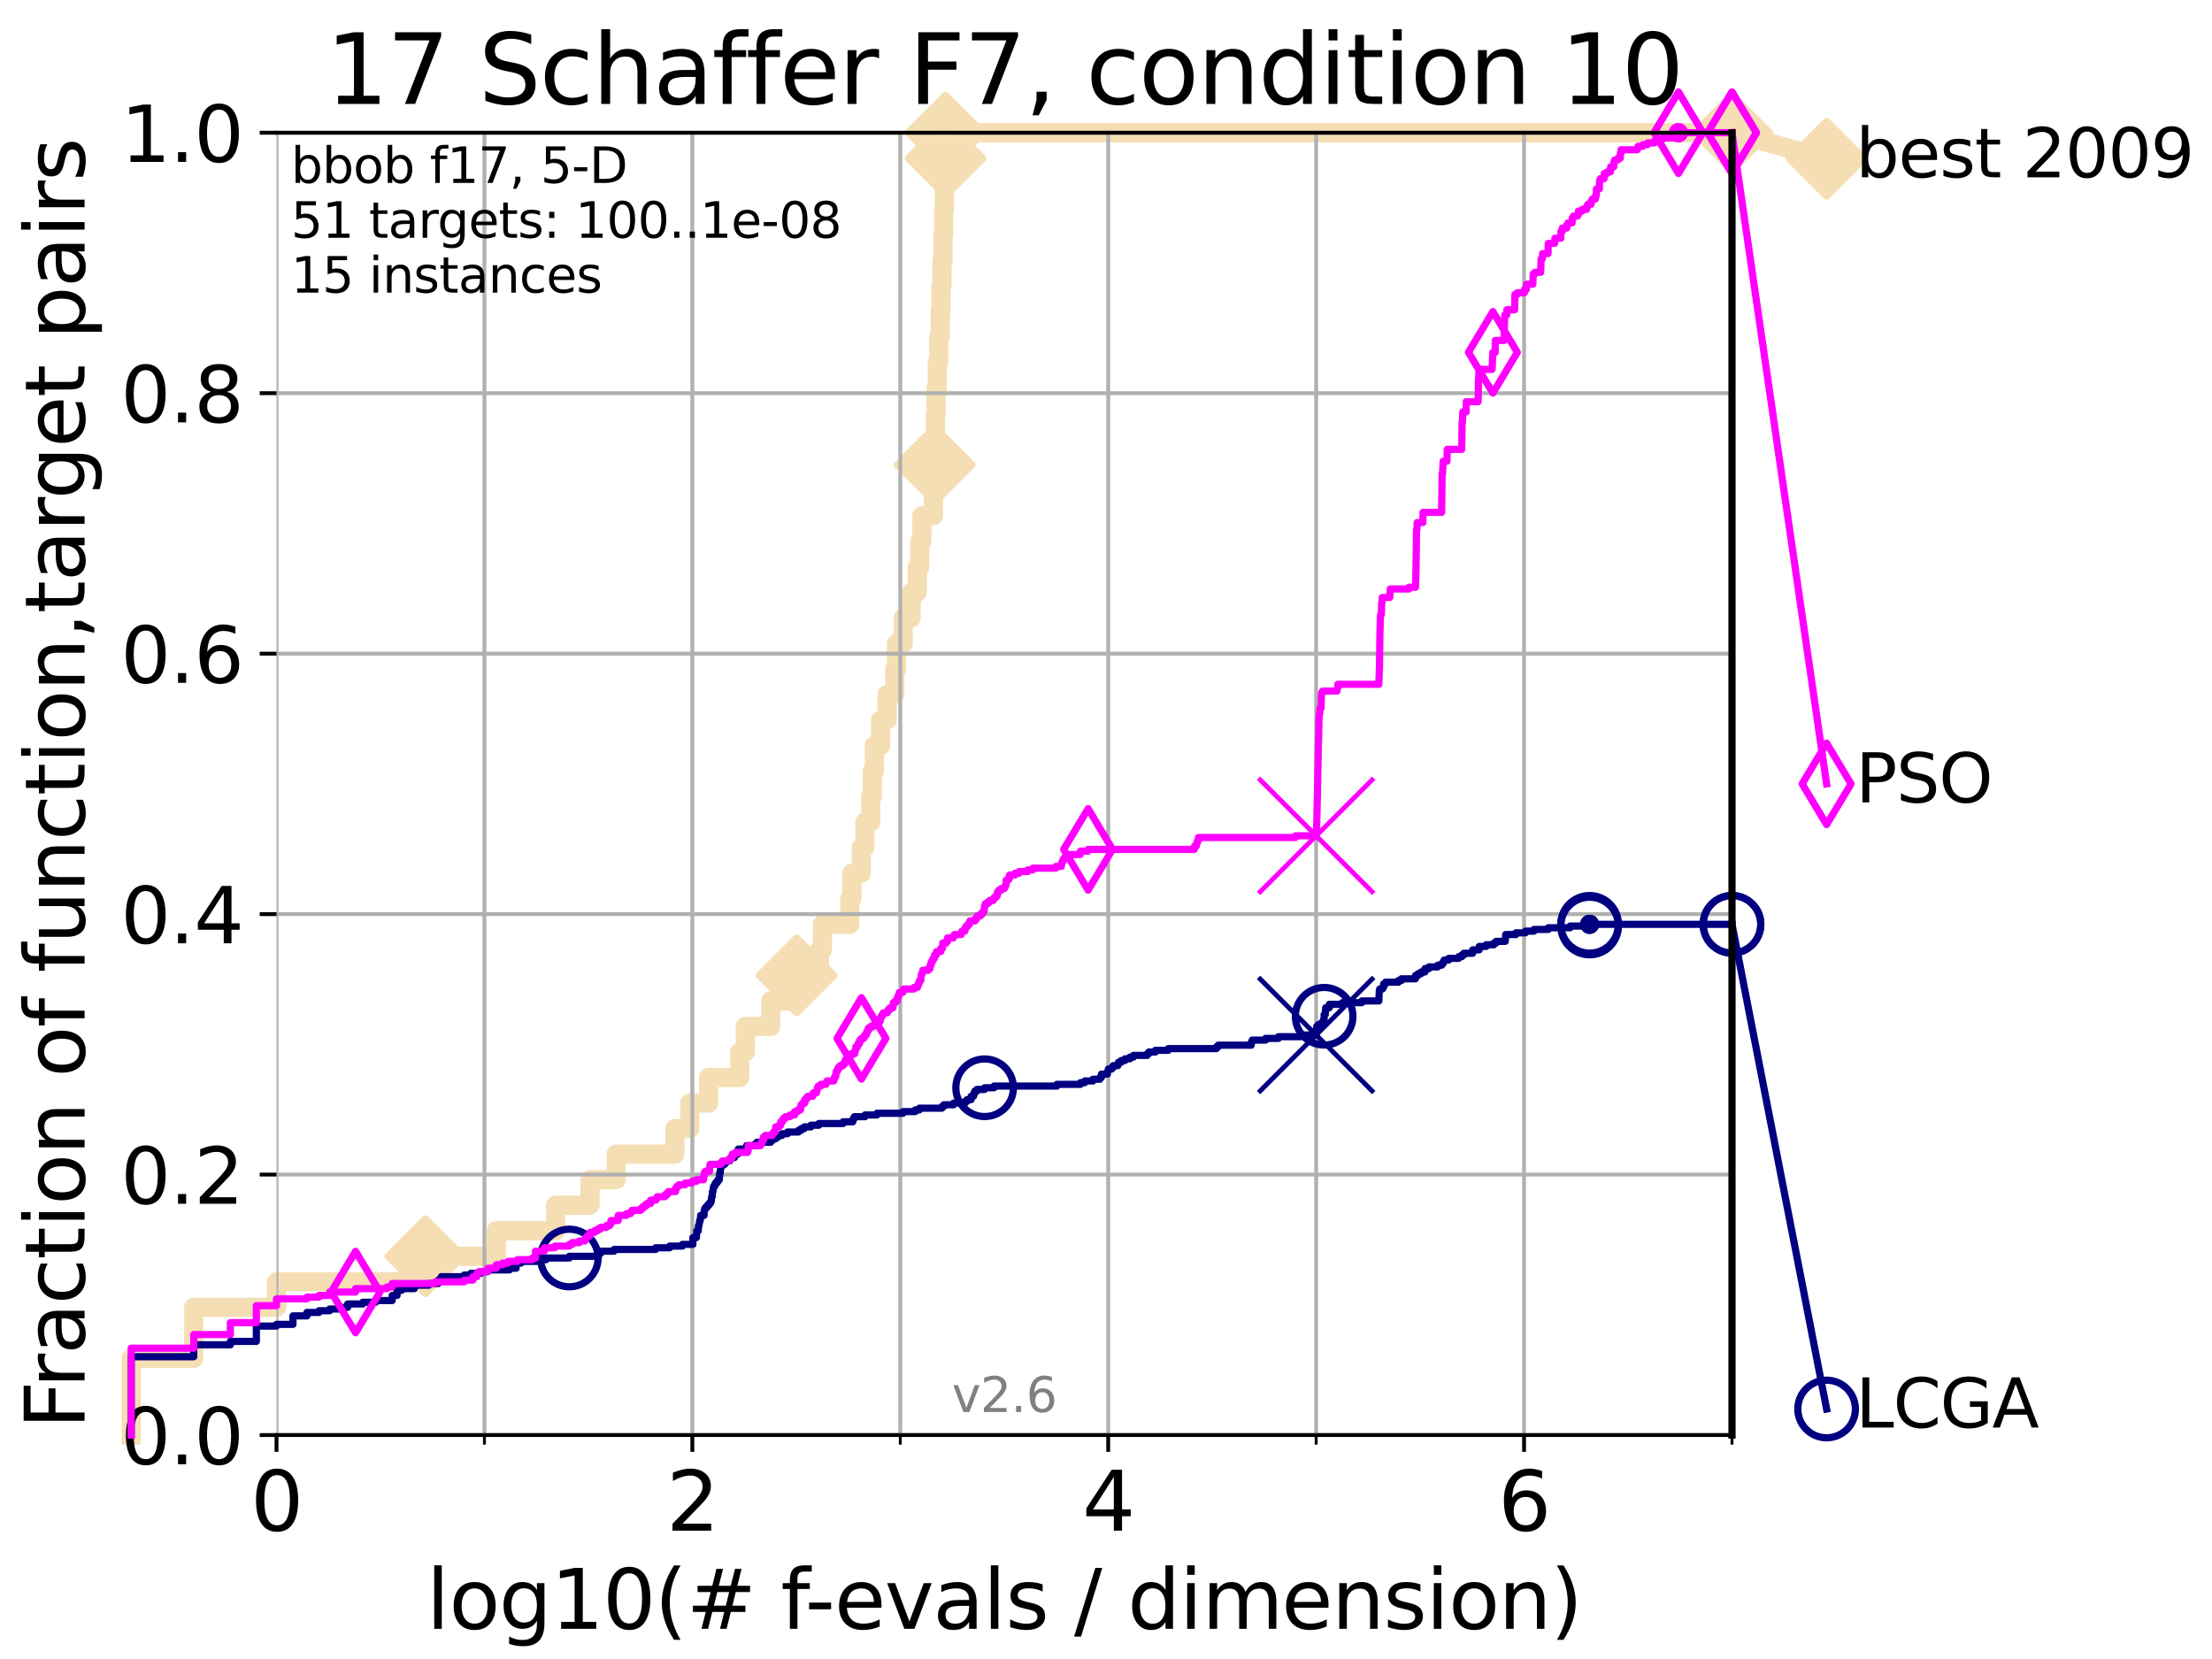 <?xml version="1.0" encoding="utf-8" standalone="no"?>
<!DOCTYPE svg PUBLIC "-//W3C//DTD SVG 1.1//EN"
  "http://www.w3.org/Graphics/SVG/1.1/DTD/svg11.dtd">
<svg xmlns:xlink="http://www.w3.org/1999/xlink" width="460.8pt" height="345.6pt" viewBox="0 0 460.8 345.6" xmlns="http://www.w3.org/2000/svg" version="1.1">
 <defs>
  <style type="text/css">*{stroke-linejoin: round; stroke-linecap: butt}</style>
 </defs>
 <g id="figure_1">
  <g id="patch_1">
   <path d="M 0 345.6 
L 460.8 345.6 
L 460.8 0 
L 0 0 
z
" style="fill: #ffffff"/>
  </g>
  <g id="axes_1">
   <g id="patch_2">
    <path d="M 57.6 298.944 
L 360.806 298.944 
L 360.806 27.648 
L 57.6 27.648 
z
" style="fill: #ffffff"/>
   </g>
   <g id="line2d_1">
    <path d="M 27.324 298.944 
L 27.324 282.985 
L 40.363 282.985 
L 40.363 272.346 
L 57.6 272.346 
L 57.6 267.027 
L 88.614 267.027 
L 88.614 261.707 
L 103.38 261.707 
L 103.38 256.388 
L 115.747 256.388 
L 115.747 251.068 
L 122.913 251.068 
L 122.913 245.749 
L 128.354 245.749 
L 128.354 240.429 
L 140.589 240.429 
L 140.589 235.11 
L 143.696 235.11 
L 143.696 229.79 
L 147.629 229.79 
L 147.629 224.471 
L 154.101 224.471 
L 154.101 219.151 
L 155.267 219.151 
L 155.267 213.832 
L 160.573 213.832 
L 160.573 208.512 
L 165.958 208.512 
L 165.958 203.192 
L 170.718 203.192 
L 170.718 197.873 
L 171.325 197.873 
L 171.325 192.553 
L 177.044 192.553 
L 177.044 187.234 
L 177.473 187.234 
L 177.473 181.914 
L 179.413 181.914 
L 179.413 176.595 
L 180.163 176.595 
L 180.163 171.275 
L 181.387 171.275 
L 181.387 165.956 
L 181.723 165.956 
L 181.723 160.636 
L 182.159 160.636 
L 182.159 155.317 
L 183.465 155.317 
L 183.465 149.997 
L 184.8 149.997 
L 184.8 144.678 
L 186.394 144.678 
L 186.394 139.358 
L 186.762 139.358 
L 186.762 134.039 
L 188.167 134.039 
L 188.167 128.719 
L 189.828 128.719 
L 189.828 123.4 
L 191.075 123.4 
L 191.075 118.08 
L 191.616 118.08 
L 191.616 112.76 
L 192.045 112.76 
L 192.045 107.441 
L 194.455 107.441 
L 194.455 102.121 
L 194.618 102.121 
L 194.618 96.802 
L 194.708 96.802 
L 194.708 91.482 
L 194.88 91.482 
L 194.88 86.163 
L 195.007 86.163 
L 195.007 80.843 
L 195.253 80.843 
L 195.253 75.524 
L 195.553 75.524 
L 195.553 70.204 
L 195.86 70.204 
L 195.86 64.885 
L 196.033 64.885 
L 196.033 59.565 
L 196.231 59.565 
L 196.231 54.246 
L 196.458 54.246 
L 196.458 48.926 
L 196.584 48.926 
L 196.584 43.607 
L 196.72 43.607 
L 196.72 38.287 
L 196.84 38.287 
L 196.84 32.968 
L 196.977 32.968 
L 196.977 27.648 
L 360.806 27.648 
" style="fill: none; stroke: #f5deb3; stroke-width: 4; stroke-linecap: square"/>
   </g>
   <g id="line2d_2">
    <defs>
     <path id="m2769f40a80" d="M 0 7.778 
L 7.778 0 
L 0 -7.778 
L -7.778 0 
z
" style="stroke: #f5deb3; stroke-width: 1.5; stroke-linejoin: miter"/>
    </defs>
    <g>
     <use xlink:href="#m2769f40a80" x="88.614" y="261.707" style="fill: #f5deb3; stroke: #f5deb3; stroke-width: 1.5; stroke-linejoin: miter"/>
     <use xlink:href="#m2769f40a80" x="165.958" y="203.192" style="fill: #f5deb3; stroke: #f5deb3; stroke-width: 1.5; stroke-linejoin: miter"/>
     <use xlink:href="#m2769f40a80" x="194.708" y="96.802" style="fill: #f5deb3; stroke: #f5deb3; stroke-width: 1.5; stroke-linejoin: miter"/>
     <use xlink:href="#m2769f40a80" x="196.977" y="32.968" style="fill: #f5deb3; stroke: #f5deb3; stroke-width: 1.5; stroke-linejoin: miter"/>
     <use xlink:href="#m2769f40a80" x="196.977" y="27.648" style="fill: #f5deb3; stroke: #f5deb3; stroke-width: 1.5; stroke-linejoin: miter"/>
     <use xlink:href="#m2769f40a80" x="360.806" y="27.648" style="fill: #f5deb3; stroke: #f5deb3; stroke-width: 1.5; stroke-linejoin: miter"/>
    </g>
   </g>
   <g id="line2d_3">
    <path style="fill: none; stroke: #f5deb3; stroke-width: 4; stroke-linecap: square"/>
    <g/>
   </g>
   <g id="line2d_4">
    <path d="M 360.806 27.648 
L 380.515 33.074 
" style="fill: none; stroke: #f5deb3; stroke-width: 4; stroke-linecap: square"/>
    <g>
     <use xlink:href="#m2769f40a80" x="360.806" y="27.648" style="fill: #f5deb3; stroke: #f5deb3; stroke-width: 1.5; stroke-linejoin: miter"/>
     <use xlink:href="#m2769f40a80" x="380.515" y="33.074" style="fill: #f5deb3; stroke: #f5deb3; stroke-width: 1.5; stroke-linejoin: miter"/>
    </g>
   </g>
   <g id="matplotlib.axis_1">
    <g id="xtick_1">
     <g id="line2d_5">
      <path d="M 57.6 298.944 
L 57.6 27.648 
" clip-path="url(#pa4e5b90c66)" style="fill: none; stroke: #b0b0b0; stroke-width: 0.8; stroke-linecap: square"/>
     </g>
     <g id="line2d_6">
      <defs>
       <path id="mbbef8ba32f" d="M 0 0 
L 0 3.5 
" style="stroke: #000000; stroke-width: 0.8"/>
      </defs>
      <g>
       <use xlink:href="#mbbef8ba32f" x="57.6" y="298.944" style="stroke: #000000; stroke-width: 0.8"/>
      </g>
     </g>
     <g id="text_1">
      <!-- 0 -->
      <g transform="translate(52.192 318.861)scale(0.17 -0.17)">
       <defs>
        <path id="DejaVuSans-30" d="M 2034 4250 
Q 1547 4250 1301 3770 
Q 1056 3291 1056 2328 
Q 1056 1369 1301 889 
Q 1547 409 2034 409 
Q 2525 409 2770 889 
Q 3016 1369 3016 2328 
Q 3016 3291 2770 3770 
Q 2525 4250 2034 4250 
z
M 2034 4750 
Q 2819 4750 3233 4129 
Q 3647 3509 3647 2328 
Q 3647 1150 3233 529 
Q 2819 -91 2034 -91 
Q 1250 -91 836 529 
Q 422 1150 422 2328 
Q 422 3509 836 4129 
Q 1250 4750 2034 4750 
z
" transform="scale(0.016)"/>
       </defs>
       <use xlink:href="#DejaVuSans-30"/>
      </g>
     </g>
    </g>
    <g id="xtick_2">
     <g id="line2d_7">
      <path d="M 144.23 298.944 
L 144.23 27.648 
" clip-path="url(#pa4e5b90c66)" style="fill: none; stroke: #b0b0b0; stroke-width: 0.8; stroke-linecap: square"/>
     </g>
     <g id="line2d_8">
      <g>
       <use xlink:href="#mbbef8ba32f" x="144.23" y="298.944" style="stroke: #000000; stroke-width: 0.8"/>
      </g>
     </g>
     <g id="text_2">
      <!-- 2 -->
      <g transform="translate(138.822 318.861)scale(0.17 -0.17)">
       <defs>
        <path id="DejaVuSans-32" d="M 1228 531 
L 3431 531 
L 3431 0 
L 469 0 
L 469 531 
Q 828 903 1448 1529 
Q 2069 2156 2228 2338 
Q 2531 2678 2651 2914 
Q 2772 3150 2772 3378 
Q 2772 3750 2511 3984 
Q 2250 4219 1831 4219 
Q 1534 4219 1204 4116 
Q 875 4013 500 3803 
L 500 4441 
Q 881 4594 1212 4672 
Q 1544 4750 1819 4750 
Q 2544 4750 2975 4387 
Q 3406 4025 3406 3419 
Q 3406 3131 3298 2873 
Q 3191 2616 2906 2266 
Q 2828 2175 2409 1742 
Q 1991 1309 1228 531 
z
" transform="scale(0.016)"/>
       </defs>
       <use xlink:href="#DejaVuSans-32"/>
      </g>
     </g>
    </g>
    <g id="xtick_3">
     <g id="line2d_9">
      <path d="M 230.861 298.944 
L 230.861 27.648 
" clip-path="url(#pa4e5b90c66)" style="fill: none; stroke: #b0b0b0; stroke-width: 0.8; stroke-linecap: square"/>
     </g>
     <g id="line2d_10">
      <g>
       <use xlink:href="#mbbef8ba32f" x="230.861" y="298.944" style="stroke: #000000; stroke-width: 0.8"/>
      </g>
     </g>
     <g id="text_3">
      <!-- 4 -->
      <g transform="translate(225.453 318.861)scale(0.17 -0.17)">
       <defs>
        <path id="DejaVuSans-34" d="M 2419 4116 
L 825 1625 
L 2419 1625 
L 2419 4116 
z
M 2253 4666 
L 3047 4666 
L 3047 1625 
L 3713 1625 
L 3713 1100 
L 3047 1100 
L 3047 0 
L 2419 0 
L 2419 1100 
L 313 1100 
L 313 1709 
L 2253 4666 
z
" transform="scale(0.016)"/>
       </defs>
       <use xlink:href="#DejaVuSans-34"/>
      </g>
     </g>
    </g>
    <g id="xtick_4">
     <g id="line2d_11">
      <path d="M 317.491 298.944 
L 317.491 27.648 
" clip-path="url(#pa4e5b90c66)" style="fill: none; stroke: #b0b0b0; stroke-width: 0.8; stroke-linecap: square"/>
     </g>
     <g id="line2d_12">
      <g>
       <use xlink:href="#mbbef8ba32f" x="317.491" y="298.944" style="stroke: #000000; stroke-width: 0.8"/>
      </g>
     </g>
     <g id="text_4">
      <!-- 6 -->
      <g transform="translate(312.083 318.861)scale(0.17 -0.17)">
       <defs>
        <path id="DejaVuSans-36" d="M 2113 2584 
Q 1688 2584 1439 2293 
Q 1191 2003 1191 1497 
Q 1191 994 1439 701 
Q 1688 409 2113 409 
Q 2538 409 2786 701 
Q 3034 994 3034 1497 
Q 3034 2003 2786 2293 
Q 2538 2584 2113 2584 
z
M 3366 4563 
L 3366 3988 
Q 3128 4100 2886 4159 
Q 2644 4219 2406 4219 
Q 1781 4219 1451 3797 
Q 1122 3375 1075 2522 
Q 1259 2794 1537 2939 
Q 1816 3084 2150 3084 
Q 2853 3084 3261 2657 
Q 3669 2231 3669 1497 
Q 3669 778 3244 343 
Q 2819 -91 2113 -91 
Q 1303 -91 875 529 
Q 447 1150 447 2328 
Q 447 3434 972 4092 
Q 1497 4750 2381 4750 
Q 2619 4750 2861 4703 
Q 3103 4656 3366 4563 
z
" transform="scale(0.016)"/>
       </defs>
       <use xlink:href="#DejaVuSans-36"/>
      </g>
     </g>
    </g>
    <g id="xtick_5">
     <g id="line2d_13">
      <path d="M 100.915 298.944 
L 100.915 27.648 
" clip-path="url(#pa4e5b90c66)" style="fill: none; stroke: #b0b0b0; stroke-width: 0.8; stroke-linecap: square"/>
     </g>
     <g id="line2d_14">
      <defs>
       <path id="m98df18c2da" d="M 0 0 
L 0 2 
" style="stroke: #000000; stroke-width: 0.6"/>
      </defs>
      <g>
       <use xlink:href="#m98df18c2da" x="100.915" y="298.944" style="stroke: #000000; stroke-width: 0.6"/>
      </g>
     </g>
    </g>
    <g id="xtick_6">
     <g id="line2d_15">
      <path d="M 187.546 298.944 
L 187.546 27.648 
" clip-path="url(#pa4e5b90c66)" style="fill: none; stroke: #b0b0b0; stroke-width: 0.8; stroke-linecap: square"/>
     </g>
     <g id="line2d_16">
      <g>
       <use xlink:href="#m98df18c2da" x="187.546" y="298.944" style="stroke: #000000; stroke-width: 0.6"/>
      </g>
     </g>
    </g>
    <g id="xtick_7">
     <g id="line2d_17">
      <path d="M 274.176 298.944 
L 274.176 27.648 
" clip-path="url(#pa4e5b90c66)" style="fill: none; stroke: #b0b0b0; stroke-width: 0.8; stroke-linecap: square"/>
     </g>
     <g id="line2d_18">
      <g>
       <use xlink:href="#m98df18c2da" x="274.176" y="298.944" style="stroke: #000000; stroke-width: 0.6"/>
      </g>
     </g>
    </g>
    <g id="xtick_8">
     <g id="line2d_19">
      <path d="M 360.806 298.944 
L 360.806 27.648 
" clip-path="url(#pa4e5b90c66)" style="fill: none; stroke: #b0b0b0; stroke-width: 0.8; stroke-linecap: square"/>
     </g>
     <g id="line2d_20">
      <g>
       <use xlink:href="#m98df18c2da" x="360.806" y="298.944" style="stroke: #000000; stroke-width: 0.6"/>
      </g>
     </g>
    </g>
    <g id="text_5">
     <!-- log10(# f-evals / dimension) -->
     <g transform="translate(88.823 339.314)scale(0.17 -0.17)">
      <defs>
       <path id="DejaVuSans-6c" d="M 603 4863 
L 1178 4863 
L 1178 0 
L 603 0 
L 603 4863 
z
" transform="scale(0.016)"/>
       <path id="DejaVuSans-6f" d="M 1959 3097 
Q 1497 3097 1228 2736 
Q 959 2375 959 1747 
Q 959 1119 1226 758 
Q 1494 397 1959 397 
Q 2419 397 2687 759 
Q 2956 1122 2956 1747 
Q 2956 2369 2687 2733 
Q 2419 3097 1959 3097 
z
M 1959 3584 
Q 2709 3584 3137 3096 
Q 3566 2609 3566 1747 
Q 3566 888 3137 398 
Q 2709 -91 1959 -91 
Q 1206 -91 779 398 
Q 353 888 353 1747 
Q 353 2609 779 3096 
Q 1206 3584 1959 3584 
z
" transform="scale(0.016)"/>
       <path id="DejaVuSans-67" d="M 2906 1791 
Q 2906 2416 2648 2759 
Q 2391 3103 1925 3103 
Q 1463 3103 1205 2759 
Q 947 2416 947 1791 
Q 947 1169 1205 825 
Q 1463 481 1925 481 
Q 2391 481 2648 825 
Q 2906 1169 2906 1791 
z
M 3481 434 
Q 3481 -459 3084 -895 
Q 2688 -1331 1869 -1331 
Q 1566 -1331 1297 -1286 
Q 1028 -1241 775 -1147 
L 775 -588 
Q 1028 -725 1275 -790 
Q 1522 -856 1778 -856 
Q 2344 -856 2625 -561 
Q 2906 -266 2906 331 
L 2906 616 
Q 2728 306 2450 153 
Q 2172 0 1784 0 
Q 1141 0 747 490 
Q 353 981 353 1791 
Q 353 2603 747 3093 
Q 1141 3584 1784 3584 
Q 2172 3584 2450 3431 
Q 2728 3278 2906 2969 
L 2906 3500 
L 3481 3500 
L 3481 434 
z
" transform="scale(0.016)"/>
       <path id="DejaVuSans-31" d="M 794 531 
L 1825 531 
L 1825 4091 
L 703 3866 
L 703 4441 
L 1819 4666 
L 2450 4666 
L 2450 531 
L 3481 531 
L 3481 0 
L 794 0 
L 794 531 
z
" transform="scale(0.016)"/>
       <path id="DejaVuSans-28" d="M 1984 4856 
Q 1566 4138 1362 3434 
Q 1159 2731 1159 2009 
Q 1159 1288 1364 580 
Q 1569 -128 1984 -844 
L 1484 -844 
Q 1016 -109 783 600 
Q 550 1309 550 2009 
Q 550 2706 781 3412 
Q 1013 4119 1484 4856 
L 1984 4856 
z
" transform="scale(0.016)"/>
       <path id="DejaVuSans-23" d="M 3272 2816 
L 2363 2816 
L 2100 1772 
L 3016 1772 
L 3272 2816 
z
M 2803 4594 
L 2478 3297 
L 3391 3297 
L 3719 4594 
L 4219 4594 
L 3897 3297 
L 4872 3297 
L 4872 2816 
L 3775 2816 
L 3519 1772 
L 4513 1772 
L 4513 1294 
L 3397 1294 
L 3072 0 
L 2572 0 
L 2894 1294 
L 1978 1294 
L 1656 0 
L 1153 0 
L 1478 1294 
L 494 1294 
L 494 1772 
L 1594 1772 
L 1856 2816 
L 850 2816 
L 850 3297 
L 1978 3297 
L 2297 4594 
L 2803 4594 
z
" transform="scale(0.016)"/>
       <path id="DejaVuSans-20" transform="scale(0.016)"/>
       <path id="DejaVuSans-66" d="M 2375 4863 
L 2375 4384 
L 1825 4384 
Q 1516 4384 1395 4259 
Q 1275 4134 1275 3809 
L 1275 3500 
L 2222 3500 
L 2222 3053 
L 1275 3053 
L 1275 0 
L 697 0 
L 697 3053 
L 147 3053 
L 147 3500 
L 697 3500 
L 697 3744 
Q 697 4328 969 4595 
Q 1241 4863 1831 4863 
L 2375 4863 
z
" transform="scale(0.016)"/>
       <path id="DejaVuSans-2d" d="M 313 2009 
L 1997 2009 
L 1997 1497 
L 313 1497 
L 313 2009 
z
" transform="scale(0.016)"/>
       <path id="DejaVuSans-65" d="M 3597 1894 
L 3597 1613 
L 953 1613 
Q 991 1019 1311 708 
Q 1631 397 2203 397 
Q 2534 397 2845 478 
Q 3156 559 3463 722 
L 3463 178 
Q 3153 47 2828 -22 
Q 2503 -91 2169 -91 
Q 1331 -91 842 396 
Q 353 884 353 1716 
Q 353 2575 817 3079 
Q 1281 3584 2069 3584 
Q 2775 3584 3186 3129 
Q 3597 2675 3597 1894 
z
M 3022 2063 
Q 3016 2534 2758 2815 
Q 2500 3097 2075 3097 
Q 1594 3097 1305 2825 
Q 1016 2553 972 2059 
L 3022 2063 
z
" transform="scale(0.016)"/>
       <path id="DejaVuSans-76" d="M 191 3500 
L 800 3500 
L 1894 563 
L 2988 3500 
L 3597 3500 
L 2284 0 
L 1503 0 
L 191 3500 
z
" transform="scale(0.016)"/>
       <path id="DejaVuSans-61" d="M 2194 1759 
Q 1497 1759 1228 1600 
Q 959 1441 959 1056 
Q 959 750 1161 570 
Q 1363 391 1709 391 
Q 2188 391 2477 730 
Q 2766 1069 2766 1631 
L 2766 1759 
L 2194 1759 
z
M 3341 1997 
L 3341 0 
L 2766 0 
L 2766 531 
Q 2569 213 2275 61 
Q 1981 -91 1556 -91 
Q 1019 -91 701 211 
Q 384 513 384 1019 
Q 384 1609 779 1909 
Q 1175 2209 1959 2209 
L 2766 2209 
L 2766 2266 
Q 2766 2663 2505 2880 
Q 2244 3097 1772 3097 
Q 1472 3097 1187 3025 
Q 903 2953 641 2809 
L 641 3341 
Q 956 3463 1253 3523 
Q 1550 3584 1831 3584 
Q 2591 3584 2966 3190 
Q 3341 2797 3341 1997 
z
" transform="scale(0.016)"/>
       <path id="DejaVuSans-73" d="M 2834 3397 
L 2834 2853 
Q 2591 2978 2328 3040 
Q 2066 3103 1784 3103 
Q 1356 3103 1142 2972 
Q 928 2841 928 2578 
Q 928 2378 1081 2264 
Q 1234 2150 1697 2047 
L 1894 2003 
Q 2506 1872 2764 1633 
Q 3022 1394 3022 966 
Q 3022 478 2636 193 
Q 2250 -91 1575 -91 
Q 1294 -91 989 -36 
Q 684 19 347 128 
L 347 722 
Q 666 556 975 473 
Q 1284 391 1588 391 
Q 1994 391 2212 530 
Q 2431 669 2431 922 
Q 2431 1156 2273 1281 
Q 2116 1406 1581 1522 
L 1381 1569 
Q 847 1681 609 1914 
Q 372 2147 372 2553 
Q 372 3047 722 3315 
Q 1072 3584 1716 3584 
Q 2034 3584 2315 3537 
Q 2597 3491 2834 3397 
z
" transform="scale(0.016)"/>
       <path id="DejaVuSans-2f" d="M 1625 4666 
L 2156 4666 
L 531 -594 
L 0 -594 
L 1625 4666 
z
" transform="scale(0.016)"/>
       <path id="DejaVuSans-64" d="M 2906 2969 
L 2906 4863 
L 3481 4863 
L 3481 0 
L 2906 0 
L 2906 525 
Q 2725 213 2448 61 
Q 2172 -91 1784 -91 
Q 1150 -91 751 415 
Q 353 922 353 1747 
Q 353 2572 751 3078 
Q 1150 3584 1784 3584 
Q 2172 3584 2448 3432 
Q 2725 3281 2906 2969 
z
M 947 1747 
Q 947 1113 1208 752 
Q 1469 391 1925 391 
Q 2381 391 2643 752 
Q 2906 1113 2906 1747 
Q 2906 2381 2643 2742 
Q 2381 3103 1925 3103 
Q 1469 3103 1208 2742 
Q 947 2381 947 1747 
z
" transform="scale(0.016)"/>
       <path id="DejaVuSans-69" d="M 603 3500 
L 1178 3500 
L 1178 0 
L 603 0 
L 603 3500 
z
M 603 4863 
L 1178 4863 
L 1178 4134 
L 603 4134 
L 603 4863 
z
" transform="scale(0.016)"/>
       <path id="DejaVuSans-6d" d="M 3328 2828 
Q 3544 3216 3844 3400 
Q 4144 3584 4550 3584 
Q 5097 3584 5394 3201 
Q 5691 2819 5691 2113 
L 5691 0 
L 5113 0 
L 5113 2094 
Q 5113 2597 4934 2840 
Q 4756 3084 4391 3084 
Q 3944 3084 3684 2787 
Q 3425 2491 3425 1978 
L 3425 0 
L 2847 0 
L 2847 2094 
Q 2847 2600 2669 2842 
Q 2491 3084 2119 3084 
Q 1678 3084 1418 2786 
Q 1159 2488 1159 1978 
L 1159 0 
L 581 0 
L 581 3500 
L 1159 3500 
L 1159 2956 
Q 1356 3278 1631 3431 
Q 1906 3584 2284 3584 
Q 2666 3584 2933 3390 
Q 3200 3197 3328 2828 
z
" transform="scale(0.016)"/>
       <path id="DejaVuSans-6e" d="M 3513 2113 
L 3513 0 
L 2938 0 
L 2938 2094 
Q 2938 2591 2744 2837 
Q 2550 3084 2163 3084 
Q 1697 3084 1428 2787 
Q 1159 2491 1159 1978 
L 1159 0 
L 581 0 
L 581 3500 
L 1159 3500 
L 1159 2956 
Q 1366 3272 1645 3428 
Q 1925 3584 2291 3584 
Q 2894 3584 3203 3211 
Q 3513 2838 3513 2113 
z
" transform="scale(0.016)"/>
       <path id="DejaVuSans-29" d="M 513 4856 
L 1013 4856 
Q 1481 4119 1714 3412 
Q 1947 2706 1947 2009 
Q 1947 1309 1714 600 
Q 1481 -109 1013 -844 
L 513 -844 
Q 928 -128 1133 580 
Q 1338 1288 1338 2009 
Q 1338 2731 1133 3434 
Q 928 4138 513 4856 
z
" transform="scale(0.016)"/>
      </defs>
      <use xlink:href="#DejaVuSans-6c"/>
      <use xlink:href="#DejaVuSans-6f" x="27.783"/>
      <use xlink:href="#DejaVuSans-67" x="88.965"/>
      <use xlink:href="#DejaVuSans-31" x="152.441"/>
      <use xlink:href="#DejaVuSans-30" x="216.064"/>
      <use xlink:href="#DejaVuSans-28" x="279.688"/>
      <use xlink:href="#DejaVuSans-23" x="318.701"/>
      <use xlink:href="#DejaVuSans-20" x="402.49"/>
      <use xlink:href="#DejaVuSans-66" x="434.277"/>
      <use xlink:href="#DejaVuSans-2d" x="463.982"/>
      <use xlink:href="#DejaVuSans-65" x="500.066"/>
      <use xlink:href="#DejaVuSans-76" x="561.59"/>
      <use xlink:href="#DejaVuSans-61" x="620.77"/>
      <use xlink:href="#DejaVuSans-6c" x="682.049"/>
      <use xlink:href="#DejaVuSans-73" x="709.832"/>
      <use xlink:href="#DejaVuSans-20" x="761.932"/>
      <use xlink:href="#DejaVuSans-2f" x="793.719"/>
      <use xlink:href="#DejaVuSans-20" x="827.41"/>
      <use xlink:href="#DejaVuSans-64" x="859.197"/>
      <use xlink:href="#DejaVuSans-69" x="922.674"/>
      <use xlink:href="#DejaVuSans-6d" x="950.457"/>
      <use xlink:href="#DejaVuSans-65" x="1047.869"/>
      <use xlink:href="#DejaVuSans-6e" x="1109.393"/>
      <use xlink:href="#DejaVuSans-73" x="1172.771"/>
      <use xlink:href="#DejaVuSans-69" x="1224.871"/>
      <use xlink:href="#DejaVuSans-6f" x="1252.654"/>
      <use xlink:href="#DejaVuSans-6e" x="1313.836"/>
      <use xlink:href="#DejaVuSans-29" x="1377.215"/>
     </g>
    </g>
   </g>
   <g id="matplotlib.axis_2">
    <g id="ytick_1">
     <g id="line2d_21">
      <path d="M 57.6 298.944 
L 360.806 298.944 
" clip-path="url(#pa4e5b90c66)" style="fill: none; stroke: #b0b0b0; stroke-width: 0.8; stroke-linecap: square"/>
     </g>
     <g id="line2d_22">
      <defs>
       <path id="mfcd6f90c91" d="M 0 0 
L -3.5 0 
" style="stroke: #000000; stroke-width: 0.8"/>
      </defs>
      <g>
       <use xlink:href="#mfcd6f90c91" x="57.6" y="298.944" style="stroke: #000000; stroke-width: 0.8"/>
      </g>
     </g>
     <g id="text_6">
      <!-- 0.0 -->
      <g transform="translate(25.155 305.023)scale(0.16 -0.16)">
       <defs>
        <path id="DejaVuSans-2e" d="M 684 794 
L 1344 794 
L 1344 0 
L 684 0 
L 684 794 
z
" transform="scale(0.016)"/>
       </defs>
       <use xlink:href="#DejaVuSans-30"/>
       <use xlink:href="#DejaVuSans-2e" x="63.623"/>
       <use xlink:href="#DejaVuSans-30" x="95.41"/>
      </g>
     </g>
    </g>
    <g id="ytick_2">
     <g id="line2d_23">
      <path d="M 57.6 244.685 
L 360.806 244.685 
" clip-path="url(#pa4e5b90c66)" style="fill: none; stroke: #b0b0b0; stroke-width: 0.8; stroke-linecap: square"/>
     </g>
     <g id="line2d_24">
      <g>
       <use xlink:href="#mfcd6f90c91" x="57.6" y="244.685" style="stroke: #000000; stroke-width: 0.8"/>
      </g>
     </g>
     <g id="text_7">
      <!-- 0.2 -->
      <g transform="translate(25.155 250.764)scale(0.16 -0.16)">
       <use xlink:href="#DejaVuSans-30"/>
       <use xlink:href="#DejaVuSans-2e" x="63.623"/>
       <use xlink:href="#DejaVuSans-32" x="95.41"/>
      </g>
     </g>
    </g>
    <g id="ytick_3">
     <g id="line2d_25">
      <path d="M 57.6 190.426 
L 360.806 190.426 
" clip-path="url(#pa4e5b90c66)" style="fill: none; stroke: #b0b0b0; stroke-width: 0.8; stroke-linecap: square"/>
     </g>
     <g id="line2d_26">
      <g>
       <use xlink:href="#mfcd6f90c91" x="57.6" y="190.426" style="stroke: #000000; stroke-width: 0.8"/>
      </g>
     </g>
     <g id="text_8">
      <!-- 0.4 -->
      <g transform="translate(25.155 196.504)scale(0.16 -0.16)">
       <use xlink:href="#DejaVuSans-30"/>
       <use xlink:href="#DejaVuSans-2e" x="63.623"/>
       <use xlink:href="#DejaVuSans-34" x="95.41"/>
      </g>
     </g>
    </g>
    <g id="ytick_4">
     <g id="line2d_27">
      <path d="M 57.6 136.166 
L 360.806 136.166 
" clip-path="url(#pa4e5b90c66)" style="fill: none; stroke: #b0b0b0; stroke-width: 0.8; stroke-linecap: square"/>
     </g>
     <g id="line2d_28">
      <g>
       <use xlink:href="#mfcd6f90c91" x="57.6" y="136.166" style="stroke: #000000; stroke-width: 0.8"/>
      </g>
     </g>
     <g id="text_9">
      <!-- 0.6 -->
      <g transform="translate(25.155 142.245)scale(0.16 -0.16)">
       <use xlink:href="#DejaVuSans-30"/>
       <use xlink:href="#DejaVuSans-2e" x="63.623"/>
       <use xlink:href="#DejaVuSans-36" x="95.41"/>
      </g>
     </g>
    </g>
    <g id="ytick_5">
     <g id="line2d_29">
      <path d="M 57.6 81.907 
L 360.806 81.907 
" clip-path="url(#pa4e5b90c66)" style="fill: none; stroke: #b0b0b0; stroke-width: 0.8; stroke-linecap: square"/>
     </g>
     <g id="line2d_30">
      <g>
       <use xlink:href="#mfcd6f90c91" x="57.6" y="81.907" style="stroke: #000000; stroke-width: 0.8"/>
      </g>
     </g>
     <g id="text_10">
      <!-- 0.8 -->
      <g transform="translate(25.155 87.986)scale(0.16 -0.16)">
       <defs>
        <path id="DejaVuSans-38" d="M 2034 2216 
Q 1584 2216 1326 1975 
Q 1069 1734 1069 1313 
Q 1069 891 1326 650 
Q 1584 409 2034 409 
Q 2484 409 2743 651 
Q 3003 894 3003 1313 
Q 3003 1734 2745 1975 
Q 2488 2216 2034 2216 
z
M 1403 2484 
Q 997 2584 770 2862 
Q 544 3141 544 3541 
Q 544 4100 942 4425 
Q 1341 4750 2034 4750 
Q 2731 4750 3128 4425 
Q 3525 4100 3525 3541 
Q 3525 3141 3298 2862 
Q 3072 2584 2669 2484 
Q 3125 2378 3379 2068 
Q 3634 1759 3634 1313 
Q 3634 634 3220 271 
Q 2806 -91 2034 -91 
Q 1263 -91 848 271 
Q 434 634 434 1313 
Q 434 1759 690 2068 
Q 947 2378 1403 2484 
z
M 1172 3481 
Q 1172 3119 1398 2916 
Q 1625 2713 2034 2713 
Q 2441 2713 2670 2916 
Q 2900 3119 2900 3481 
Q 2900 3844 2670 4047 
Q 2441 4250 2034 4250 
Q 1625 4250 1398 4047 
Q 1172 3844 1172 3481 
z
" transform="scale(0.016)"/>
       </defs>
       <use xlink:href="#DejaVuSans-30"/>
       <use xlink:href="#DejaVuSans-2e" x="63.623"/>
       <use xlink:href="#DejaVuSans-38" x="95.41"/>
      </g>
     </g>
    </g>
    <g id="ytick_6">
     <g id="line2d_31">
      <path d="M 57.6 27.648 
L 360.806 27.648 
" clip-path="url(#pa4e5b90c66)" style="fill: none; stroke: #b0b0b0; stroke-width: 0.8; stroke-linecap: square"/>
     </g>
     <g id="line2d_32">
      <g>
       <use xlink:href="#mfcd6f90c91" x="57.6" y="27.648" style="stroke: #000000; stroke-width: 0.8"/>
      </g>
     </g>
     <g id="text_11">
      <!-- 1.0 -->
      <g transform="translate(25.155 33.727)scale(0.16 -0.16)">
       <use xlink:href="#DejaVuSans-31"/>
       <use xlink:href="#DejaVuSans-2e" x="63.623"/>
       <use xlink:href="#DejaVuSans-30" x="95.41"/>
      </g>
     </g>
    </g>
    <g id="text_12">
     <!-- Fraction of function,target pairs -->
     <g transform="translate(17.62 297.681)rotate(-90)scale(0.17 -0.17)">
      <defs>
       <path id="DejaVuSans-46" d="M 628 4666 
L 3309 4666 
L 3309 4134 
L 1259 4134 
L 1259 2759 
L 3109 2759 
L 3109 2228 
L 1259 2228 
L 1259 0 
L 628 0 
L 628 4666 
z
" transform="scale(0.016)"/>
       <path id="DejaVuSans-72" d="M 2631 2963 
Q 2534 3019 2420 3045 
Q 2306 3072 2169 3072 
Q 1681 3072 1420 2755 
Q 1159 2438 1159 1844 
L 1159 0 
L 581 0 
L 581 3500 
L 1159 3500 
L 1159 2956 
Q 1341 3275 1631 3429 
Q 1922 3584 2338 3584 
Q 2397 3584 2469 3576 
Q 2541 3569 2628 3553 
L 2631 2963 
z
" transform="scale(0.016)"/>
       <path id="DejaVuSans-63" d="M 3122 3366 
L 3122 2828 
Q 2878 2963 2633 3030 
Q 2388 3097 2138 3097 
Q 1578 3097 1268 2742 
Q 959 2388 959 1747 
Q 959 1106 1268 751 
Q 1578 397 2138 397 
Q 2388 397 2633 464 
Q 2878 531 3122 666 
L 3122 134 
Q 2881 22 2623 -34 
Q 2366 -91 2075 -91 
Q 1284 -91 818 406 
Q 353 903 353 1747 
Q 353 2603 823 3093 
Q 1294 3584 2113 3584 
Q 2378 3584 2631 3529 
Q 2884 3475 3122 3366 
z
" transform="scale(0.016)"/>
       <path id="DejaVuSans-74" d="M 1172 4494 
L 1172 3500 
L 2356 3500 
L 2356 3053 
L 1172 3053 
L 1172 1153 
Q 1172 725 1289 603 
Q 1406 481 1766 481 
L 2356 481 
L 2356 0 
L 1766 0 
Q 1100 0 847 248 
Q 594 497 594 1153 
L 594 3053 
L 172 3053 
L 172 3500 
L 594 3500 
L 594 4494 
L 1172 4494 
z
" transform="scale(0.016)"/>
       <path id="DejaVuSans-75" d="M 544 1381 
L 544 3500 
L 1119 3500 
L 1119 1403 
Q 1119 906 1312 657 
Q 1506 409 1894 409 
Q 2359 409 2629 706 
Q 2900 1003 2900 1516 
L 2900 3500 
L 3475 3500 
L 3475 0 
L 2900 0 
L 2900 538 
Q 2691 219 2414 64 
Q 2138 -91 1772 -91 
Q 1169 -91 856 284 
Q 544 659 544 1381 
z
M 1991 3584 
L 1991 3584 
z
" transform="scale(0.016)"/>
       <path id="DejaVuSans-2c" d="M 750 794 
L 1409 794 
L 1409 256 
L 897 -744 
L 494 -744 
L 750 256 
L 750 794 
z
" transform="scale(0.016)"/>
       <path id="DejaVuSans-70" d="M 1159 525 
L 1159 -1331 
L 581 -1331 
L 581 3500 
L 1159 3500 
L 1159 2969 
Q 1341 3281 1617 3432 
Q 1894 3584 2278 3584 
Q 2916 3584 3314 3078 
Q 3713 2572 3713 1747 
Q 3713 922 3314 415 
Q 2916 -91 2278 -91 
Q 1894 -91 1617 61 
Q 1341 213 1159 525 
z
M 3116 1747 
Q 3116 2381 2855 2742 
Q 2594 3103 2138 3103 
Q 1681 3103 1420 2742 
Q 1159 2381 1159 1747 
Q 1159 1113 1420 752 
Q 1681 391 2138 391 
Q 2594 391 2855 752 
Q 3116 1113 3116 1747 
z
" transform="scale(0.016)"/>
      </defs>
      <use xlink:href="#DejaVuSans-46"/>
      <use xlink:href="#DejaVuSans-72" x="50.27"/>
      <use xlink:href="#DejaVuSans-61" x="91.383"/>
      <use xlink:href="#DejaVuSans-63" x="152.662"/>
      <use xlink:href="#DejaVuSans-74" x="207.643"/>
      <use xlink:href="#DejaVuSans-69" x="246.852"/>
      <use xlink:href="#DejaVuSans-6f" x="274.635"/>
      <use xlink:href="#DejaVuSans-6e" x="335.816"/>
      <use xlink:href="#DejaVuSans-20" x="399.195"/>
      <use xlink:href="#DejaVuSans-6f" x="430.982"/>
      <use xlink:href="#DejaVuSans-66" x="492.164"/>
      <use xlink:href="#DejaVuSans-20" x="527.369"/>
      <use xlink:href="#DejaVuSans-66" x="559.156"/>
      <use xlink:href="#DejaVuSans-75" x="594.361"/>
      <use xlink:href="#DejaVuSans-6e" x="657.74"/>
      <use xlink:href="#DejaVuSans-63" x="721.119"/>
      <use xlink:href="#DejaVuSans-74" x="776.1"/>
      <use xlink:href="#DejaVuSans-69" x="815.309"/>
      <use xlink:href="#DejaVuSans-6f" x="843.092"/>
      <use xlink:href="#DejaVuSans-6e" x="904.273"/>
      <use xlink:href="#DejaVuSans-2c" x="967.652"/>
      <use xlink:href="#DejaVuSans-74" x="999.439"/>
      <use xlink:href="#DejaVuSans-61" x="1038.648"/>
      <use xlink:href="#DejaVuSans-72" x="1099.928"/>
      <use xlink:href="#DejaVuSans-67" x="1139.291"/>
      <use xlink:href="#DejaVuSans-65" x="1202.768"/>
      <use xlink:href="#DejaVuSans-74" x="1264.291"/>
      <use xlink:href="#DejaVuSans-20" x="1303.5"/>
      <use xlink:href="#DejaVuSans-70" x="1335.287"/>
      <use xlink:href="#DejaVuSans-61" x="1398.764"/>
      <use xlink:href="#DejaVuSans-69" x="1460.043"/>
      <use xlink:href="#DejaVuSans-72" x="1487.826"/>
      <use xlink:href="#DejaVuSans-73" x="1528.939"/>
     </g>
    </g>
   </g>
   <g id="line2d_33">
    <defs>
     <path id="m2a1a345b28" d="M 0 1.5 
C 0.398 1.5 0.779 1.342 1.061 1.061 
C 1.342 0.779 1.5 0.398 1.5 0 
C 1.5 -0.398 1.342 -0.779 1.061 -1.061 
C 0.779 -1.342 0.398 -1.5 0 -1.5 
C -0.398 -1.5 -0.779 -1.342 -1.061 -1.061 
C -1.342 -0.779 -1.5 -0.398 -1.5 0 
C -1.5 0.398 -1.342 0.779 -1.061 1.061 
C -0.779 1.342 -0.398 1.5 0 1.5 
z
" style="stroke: #f5deb3"/>
    </defs>
    <g>
     <use xlink:href="#m2a1a345b28" x="196.977" y="27.648" style="fill: #f5deb3; stroke: #f5deb3"/>
     <use xlink:href="#m2a1a345b28" x="196.977" y="27.648" style="fill: #f5deb3; stroke: #f5deb3"/>
    </g>
   </g>
   <g id="line2d_34">
    <defs>
     <path id="m1410027e53" d="M 0 1.5 
C 0.398 1.5 0.779 1.342 1.061 1.061 
C 1.342 0.779 1.5 0.398 1.5 0 
C 1.5 -0.398 1.342 -0.779 1.061 -1.061 
C 0.779 -1.342 0.398 -1.5 0 -1.5 
C -0.398 -1.5 -0.779 -1.342 -1.061 -1.061 
C -1.342 -0.779 -1.5 -0.398 -1.5 0 
C -1.5 0.398 -1.342 0.779 -1.061 1.061 
C -0.779 1.342 -0.398 1.5 0 1.5 
z
" style="stroke: #000080"/>
    </defs>
    <g>
     <use xlink:href="#m1410027e53" x="331.14" y="192.553" style="fill: #000080; stroke: #000080"/>
     <use xlink:href="#m1410027e53" x="331.14" y="192.553" style="fill: #000080; stroke: #000080"/>
    </g>
   </g>
   <g id="line2d_35">
    <path d="M 27.324 298.944 
L 27.324 282.631 
L 40.363 282.631 
L 40.363 280.148 
L 47.991 280.148 
L 47.991 279.439 
L 53.402 279.439 
L 53.402 276.247 
L 57.6 276.247 
L 57.6 275.893 
L 61.03 275.893 
L 61.03 274.12 
L 63.93 274.12 
L 63.93 273.41 
L 66.441 273.41 
L 66.441 273.056 
L 68.657 273.056 
L 68.657 272.701 
L 70.639 272.701 
L 70.639 272.346 
L 72.432 272.346 
L 72.432 271.637 
L 75.575 271.637 
L 75.575 271.282 
L 78.267 271.282 
L 78.267 270.928 
L 81.696 270.928 
L 81.696 269.864 
L 82.713 269.864 
L 82.713 268.8 
L 83.678 268.8 
L 83.678 268.445 
L 86.307 268.445 
L 86.307 267.736 
L 89.324 267.736 
L 89.324 267.381 
L 91.306 267.381 
L 91.306 266.672 
L 91.923 266.672 
L 91.923 265.963 
L 96.718 265.963 
L 96.718 265.608 
L 98.078 265.608 
L 98.078 265.254 
L 100.147 265.254 
L 100.147 264.899 
L 101.653 264.899 
L 101.653 264.544 
L 106.138 264.544 
L 106.138 264.19 
L 107.512 264.19 
L 107.512 263.126 
L 108.543 263.126 
L 108.543 262.771 
L 111.972 262.771 
L 111.972 262.417 
L 113.765 262.417 
L 113.765 262.062 
L 118.598 262.062 
L 118.598 261.707 
L 124.695 261.707 
L 124.695 260.998 
L 125.219 260.998 
L 125.219 260.643 
L 127.911 260.643 
L 127.911 260.289 
L 136.584 260.289 
L 136.584 259.934 
L 139.508 259.934 
L 139.508 259.579 
L 142.165 259.579 
L 142.165 259.225 
L 144.343 259.225 
L 144.343 257.806 
L 145.076 257.806 
L 145.148 256.388 
L 145.468 256.388 
L 145.503 255.324 
L 145.608 255.324 
L 145.713 254.615 
L 145.748 254.615 
L 145.748 254.26 
L 145.886 254.26 
L 145.955 253.196 
L 146.662 253.196 
L 146.695 252.132 
L 146.794 252.132 
L 146.794 251.778 
L 147.055 251.778 
L 147.055 251.423 
L 147.376 251.423 
L 147.376 251.068 
L 147.691 251.068 
L 147.691 250.714 
L 147.971 250.714 
L 147.971 250.359 
L 148.155 250.359 
L 148.247 249.295 
L 148.368 249.295 
L 148.428 248.231 
L 148.518 248.231 
L 148.608 247.522 
L 148.638 247.522 
L 148.638 247.167 
L 148.874 247.167 
L 148.874 246.813 
L 149.021 246.813 
L 149.021 246.458 
L 149.339 246.458 
L 149.339 246.103 
L 149.595 246.103 
L 149.595 245.749 
L 149.848 245.749 
L 149.931 244.33 
L 150.042 244.33 
L 150.152 242.912 
L 150.452 242.912 
L 150.452 242.557 
L 150.959 242.557 
L 150.959 242.202 
L 151.272 242.202 
L 151.272 241.848 
L 152.008 241.848 
L 152.008 241.493 
L 152.206 241.493 
L 152.206 241.138 
L 153.001 241.138 
L 153.001 240.784 
L 153.119 240.784 
L 153.119 240.429 
L 153.696 240.429 
L 153.696 239.72 
L 153.81 239.72 
L 153.81 239.365 
L 155.413 239.365 
L 155.413 239.011 
L 155.537 239.011 
L 155.537 238.656 
L 157.288 238.656 
L 157.288 238.301 
L 157.697 238.301 
L 157.697 237.947 
L 160.542 237.947 
L 160.542 237.592 
L 160.918 237.592 
L 160.918 237.237 
L 161.572 237.237 
L 161.572 236.883 
L 162.089 236.883 
L 162.089 236.528 
L 162.915 236.528 
L 162.915 236.174 
L 164.051 236.174 
L 164.051 235.819 
L 166.322 235.819 
L 166.322 235.464 
L 166.917 235.464 
L 166.917 235.11 
L 167.548 235.11 
L 167.548 234.755 
L 168.923 234.755 
L 168.923 234.4 
L 170.589 234.4 
L 170.589 234.046 
L 175.631 234.046 
L 175.631 233.691 
L 177.652 233.691 
L 177.747 232.982 
L 177.98 232.982 
L 177.98 232.627 
L 180.196 232.627 
L 180.196 232.273 
L 182.673 232.273 
L 182.673 231.918 
L 188.116 231.918 
L 188.116 231.563 
L 190.656 231.563 
L 190.656 231.209 
L 191.519 231.209 
L 191.519 230.854 
L 196.224 230.854 
L 196.224 230.499 
L 196.621 230.499 
L 196.621 230.145 
L 198.659 230.145 
L 198.659 229.79 
L 201.044 229.79 
L 201.044 229.435 
L 201.442 229.435 
L 201.442 229.081 
L 202.295 229.081 
L 202.304 228.372 
L 202.794 228.372 
L 202.794 228.017 
L 202.924 228.017 
L 202.924 227.662 
L 203.064 227.662 
L 203.064 227.308 
L 203.485 227.308 
L 203.485 226.953 
L 205.118 226.953 
L 205.118 226.598 
L 207.084 226.598 
L 207.084 226.244 
L 220.172 226.244 
L 220.172 225.889 
L 225.078 225.889 
L 225.078 225.534 
L 225.991 225.534 
L 225.991 225.18 
L 227.68 225.18 
L 227.68 224.825 
L 229.133 224.825 
L 229.133 224.471 
L 229.426 224.471 
L 229.445 223.761 
L 230.69 223.761 
L 230.79 223.052 
L 230.883 223.052 
L 230.883 222.697 
L 231.605 222.697 
L 231.605 222.343 
L 231.92 222.343 
L 231.92 221.988 
L 232.872 221.988 
L 232.872 221.634 
L 232.998 221.634 
L 232.998 221.279 
L 233.591 221.279 
L 233.591 220.924 
L 234.357 220.924 
L 234.357 220.57 
L 235.376 220.57 
L 235.376 220.215 
L 236.112 220.215 
L 236.112 219.86 
L 238.974 219.86 
L 238.974 219.506 
L 239.323 219.506 
L 239.323 219.151 
L 240.704 219.151 
L 240.704 218.796 
L 243.363 218.796 
L 243.363 218.442 
L 253.406 218.442 
L 253.406 218.087 
L 253.756 218.087 
L 253.756 217.733 
L 260.653 217.733 
L 260.693 217.023 
L 260.855 217.023 
L 260.855 216.669 
L 263.648 216.669 
L 263.648 216.314 
L 266.331 216.314 
L 266.331 215.959 
L 271.004 215.959 
L 271.004 215.605 
L 274.202 215.605 
L 274.289 213.832 
L 274.584 213.832 
L 274.584 213.477 
L 275.213 213.477 
L 275.213 213.122 
L 275.701 213.122 
L 275.701 212.413 
L 275.843 212.413 
L 275.845 211.349 
L 276.068 211.349 
L 276.174 209.931 
L 276.916 209.931 
L 276.916 209.221 
L 279.65 209.221 
L 279.65 208.867 
L 283.699 208.867 
L 283.699 208.512 
L 287.242 208.512 
L 287.331 206.384 
L 287.411 206.384 
L 287.411 206.03 
L 287.993 206.03 
L 287.993 205.675 
L 288.234 205.675 
L 288.234 204.966 
L 288.635 204.966 
L 288.635 204.611 
L 291.325 204.611 
L 291.325 204.256 
L 291.943 204.256 
L 291.943 203.902 
L 294.861 203.902 
L 294.885 203.192 
L 295.415 203.192 
L 295.415 202.838 
L 296.024 202.838 
L 296.024 202.483 
L 296.849 202.483 
L 296.849 201.774 
L 297.68 201.774 
L 297.68 201.419 
L 299.51 201.419 
L 299.51 201.065 
L 300.35 201.065 
L 300.35 200.71 
L 300.647 200.71 
L 300.647 200.355 
L 300.843 200.355 
L 300.843 200.001 
L 301.779 200.001 
L 301.779 199.646 
L 303.859 199.646 
L 303.859 199.291 
L 304.534 199.291 
L 304.534 198.937 
L 304.943 198.937 
L 304.943 198.582 
L 306.781 198.582 
L 306.781 197.873 
L 308.145 197.873 
L 308.145 197.164 
L 309.593 197.164 
L 309.593 196.809 
L 311.198 196.809 
L 311.198 196.454 
L 311.668 196.454 
L 311.668 196.1 
L 313.575 196.1 
L 313.659 194.681 
L 315.784 194.681 
L 315.784 194.327 
L 317.784 194.327 
L 317.784 193.972 
L 319.55 193.972 
L 319.55 193.617 
L 322.548 193.617 
L 322.548 193.263 
L 327.092 193.263 
L 327.092 192.908 
L 331.14 192.908 
L 331.14 192.553 
L 360.806 192.553 
L 360.806 192.553 
" style="fill: none; stroke: #000080; stroke-width: 1.5; stroke-linecap: square"/>
   </g>
   <g id="line2d_36">
    <defs>
     <path id="m4549b4c1a7" d="M 0 6 
C 1.591 6 3.117 5.368 4.243 4.243 
C 5.368 3.117 6 1.591 6 0 
C 6 -1.591 5.368 -3.117 4.243 -4.243 
C 3.117 -5.368 1.591 -6 0 -6 
C -1.591 -6 -3.117 -5.368 -4.243 -4.243 
C -5.368 -3.117 -6 -1.591 -6 0 
C -6 1.591 -5.368 3.117 -4.243 4.243 
C -3.117 5.368 -1.591 6 0 6 
z
" style="stroke: #000080; stroke-width: 1.5"/>
    </defs>
    <g>
     <use xlink:href="#m4549b4c1a7" x="118.598" y="262.062" style="fill-opacity: 0; stroke: #000080; stroke-width: 1.5"/>
     <use xlink:href="#m4549b4c1a7" x="205.118" y="226.598" style="fill-opacity: 0; stroke: #000080; stroke-width: 1.5"/>
     <use xlink:href="#m4549b4c1a7" x="275.845" y="211.704" style="fill-opacity: 0; stroke: #000080; stroke-width: 1.5"/>
     <use xlink:href="#m4549b4c1a7" x="331.14" y="192.908" style="fill-opacity: 0; stroke: #000080; stroke-width: 1.5"/>
     <use xlink:href="#m4549b4c1a7" x="331.14" y="192.553" style="fill-opacity: 0; stroke: #000080; stroke-width: 1.5"/>
     <use xlink:href="#m4549b4c1a7" x="360.806" y="192.553" style="fill-opacity: 0; stroke: #000080; stroke-width: 1.5"/>
    </g>
   </g>
   <g id="line2d_37">
    <path style="fill: none; stroke: #000080; stroke-width: 1.5; stroke-linecap: square"/>
    <g/>
   </g>
   <g id="line2d_38">
    <path d="M 274.176 215.605 
" clip-path="url(#pa4e5b90c66)" style="fill: none; stroke: #000080; stroke-width: 1.5; stroke-linecap: square"/>
    <defs>
     <path id="mdcf9f3adb3" d="M -12 12 
L 12 -12 
M -12 -12 
L 12 12 
" style="stroke: #000080"/>
    </defs>
    <g clip-path="url(#pa4e5b90c66)">
     <use xlink:href="#mdcf9f3adb3" x="274.176" y="215.605" style="fill: #000080; stroke: #000080"/>
    </g>
   </g>
   <g id="line2d_39">
    <defs>
     <path id="mc7f3a36991" d="M 0 1.5 
C 0.398 1.5 0.779 1.342 1.061 1.061 
C 1.342 0.779 1.5 0.398 1.5 0 
C 1.5 -0.398 1.342 -0.779 1.061 -1.061 
C 0.779 -1.342 0.398 -1.5 0 -1.5 
C -0.398 -1.5 -0.779 -1.342 -1.061 -1.061 
C -1.342 -0.779 -1.5 -0.398 -1.5 0 
C -1.5 0.398 -1.342 0.779 -1.061 1.061 
C -0.779 1.342 -0.398 1.5 0 1.5 
z
" style="stroke: #ff00ff"/>
    </defs>
    <g>
     <use xlink:href="#mc7f3a36991" x="349.653" y="27.648" style="fill: #ff00ff; stroke: #ff00ff"/>
     <use xlink:href="#mc7f3a36991" x="349.653" y="27.648" style="fill: #ff00ff; stroke: #ff00ff"/>
    </g>
   </g>
   <g id="line2d_40">
    <path d="M 27.324 298.944 
L 27.324 280.858 
L 40.363 280.858 
L 40.363 278.021 
L 47.991 278.021 
L 47.991 275.538 
L 53.402 275.538 
L 53.402 271.992 
L 57.6 271.992 
L 57.6 270.573 
L 63.93 270.573 
L 63.93 270.219 
L 66.441 270.219 
L 66.441 269.864 
L 68.657 269.864 
L 68.657 269.155 
L 74.069 269.155 
L 74.069 268.445 
L 80.621 268.445 
L 80.621 268.091 
L 81.696 268.091 
L 81.696 267.381 
L 90.668 267.381 
L 90.668 267.027 
L 96.718 267.027 
L 96.718 266.672 
L 98.51 266.672 
L 98.51 265.963 
L 99.347 265.963 
L 99.347 265.254 
L 99.751 265.254 
L 99.751 264.899 
L 101.653 264.899 
L 101.653 264.19 
L 103.38 264.19 
L 103.38 263.48 
L 104.656 263.48 
L 104.656 263.126 
L 105.851 263.126 
L 105.851 262.771 
L 107.775 262.771 
L 107.775 262.417 
L 110.897 262.417 
L 110.897 262.062 
L 111.55 262.062 
L 111.55 260.643 
L 113.381 260.643 
L 113.381 259.934 
L 115.576 259.934 
L 115.576 259.579 
L 118.598 259.579 
L 118.598 259.225 
L 119.177 259.225 
L 119.177 258.87 
L 120.683 258.87 
L 120.683 258.516 
L 121.831 258.516 
L 121.831 258.161 
L 122.077 258.161 
L 122.077 257.806 
L 122.32 257.806 
L 122.32 257.452 
L 122.913 257.452 
L 122.913 256.742 
L 123.825 256.742 
L 123.825 256.388 
L 124.482 256.388 
L 124.482 256.033 
L 125.116 256.033 
L 125.116 255.678 
L 126.323 255.678 
L 126.323 255.324 
L 126.994 255.324 
L 126.994 254.969 
L 127.274 254.969 
L 127.274 254.26 
L 128.786 254.26 
L 128.786 253.196 
L 130.502 253.196 
L 130.502 252.841 
L 131.341 252.841 
L 131.341 252.487 
L 131.637 252.487 
L 131.637 252.132 
L 133.457 252.132 
L 133.457 251.778 
L 133.853 251.778 
L 133.853 251.423 
L 134.305 251.423 
L 134.305 251.068 
L 134.746 251.068 
L 134.746 250.714 
L 135.539 250.714 
L 135.539 250.004 
L 136.641 250.004 
L 136.641 249.65 
L 136.92 249.65 
L 136.92 249.295 
L 138.464 249.295 
L 138.464 248.94 
L 138.919 248.94 
L 138.919 248.586 
L 139.216 248.586 
L 139.216 248.231 
L 140.725 248.231 
L 140.725 247.522 
L 140.995 247.522 
L 140.995 247.167 
L 141.349 247.167 
L 141.349 246.813 
L 142.703 246.813 
L 142.703 246.458 
L 144.155 246.458 
L 144.155 246.103 
L 145.076 246.103 
L 145.076 245.749 
L 146.563 245.749 
L 146.563 245.039 
L 146.695 245.039 
L 146.695 244.33 
L 146.957 244.33 
L 146.957 243.976 
L 147.816 243.976 
L 147.909 242.557 
L 150.125 242.557 
L 150.125 242.202 
L 150.479 242.202 
L 150.479 241.848 
L 151.782 241.848 
L 151.782 241.493 
L 152.255 241.493 
L 152.255 241.138 
L 152.547 241.138 
L 152.547 240.429 
L 153.189 240.429 
L 153.189 240.075 
L 155.721 240.075 
L 155.721 239.72 
L 155.864 239.72 
L 155.864 238.656 
L 158.437 238.656 
L 158.437 238.301 
L 158.682 238.301 
L 158.735 237.592 
L 159.011 237.592 
L 159.011 236.883 
L 159.385 236.883 
L 159.385 236.528 
L 160.871 236.528 
L 160.871 236.174 
L 161.133 236.174 
L 161.133 235.819 
L 161.467 235.819 
L 161.542 235.11 
L 161.587 235.11 
L 161.587 234.755 
L 162.292 234.755 
L 162.292 234.4 
L 162.634 234.4 
L 162.634 233.691 
L 162.998 233.691 
L 162.998 233.336 
L 163.192 233.336 
L 163.192 232.982 
L 163.613 232.982 
L 163.613 232.627 
L 164.543 232.627 
L 164.543 232.273 
L 165.538 232.273 
L 165.538 231.563 
L 166.17 231.563 
L 166.17 231.209 
L 166.758 231.209 
L 166.781 230.499 
L 166.883 230.499 
L 166.883 230.145 
L 167.185 230.145 
L 167.185 229.79 
L 167.646 229.79 
L 167.646 229.081 
L 167.957 229.081 
L 167.957 228.726 
L 168.243 228.726 
L 168.243 228.372 
L 169.304 228.372 
L 169.413 227.662 
L 170.082 227.662 
L 170.082 227.308 
L 170.196 227.308 
L 170.271 226.598 
L 170.468 226.598 
L 170.468 226.244 
L 170.983 226.244 
L 170.983 225.889 
L 172.067 225.889 
L 172.067 225.534 
L 172.272 225.534 
L 172.272 225.18 
L 173.691 225.18 
L 173.691 224.825 
L 173.809 224.825 
L 173.809 224.471 
L 173.988 224.471 
L 173.988 224.116 
L 174.142 224.116 
L 174.165 223.407 
L 174.256 223.407 
L 174.256 223.052 
L 174.506 223.052 
L 174.506 222.697 
L 174.664 222.697 
L 174.664 222.343 
L 174.989 222.343 
L 174.989 221.988 
L 175.603 221.988 
L 175.603 221.634 
L 175.961 221.634 
L 176.038 220.924 
L 176.258 220.924 
L 176.258 220.57 
L 176.49 220.57 
L 176.49 220.215 
L 177.103 220.215 
L 177.103 219.86 
L 177.298 219.86 
L 177.298 219.506 
L 178.067 219.506 
L 178.111 218.796 
L 178.259 218.796 
L 178.278 218.087 
L 178.644 218.087 
L 178.644 217.733 
L 178.758 217.733 
L 178.758 217.378 
L 179.056 217.378 
L 179.097 216.669 
L 179.453 216.669 
L 179.453 216.314 
L 179.961 216.314 
L 179.961 215.959 
L 180.13 215.959 
L 180.13 215.605 
L 180.461 215.605 
L 180.571 214.895 
L 180.793 214.895 
L 180.874 214.186 
L 181.335 214.186 
L 181.335 213.832 
L 181.973 213.832 
L 181.973 213.477 
L 182.58 213.477 
L 182.58 213.122 
L 183.154 213.122 
L 183.154 212.768 
L 183.357 212.768 
L 183.414 212.058 
L 183.54 212.058 
L 183.54 211.704 
L 183.789 211.704 
L 183.789 211.349 
L 183.972 211.349 
L 183.972 210.994 
L 184.826 210.994 
L 184.826 210.64 
L 185.029 210.64 
L 185.029 210.285 
L 185.408 210.285 
L 185.408 209.931 
L 186.038 209.931 
L 186.091 208.867 
L 186.529 208.867 
L 186.529 208.512 
L 186.926 208.512 
L 186.926 207.803 
L 187.089 207.803 
L 187.089 207.448 
L 187.238 207.448 
L 187.341 206.739 
L 188.098 206.739 
L 188.098 206.384 
L 188.24 206.384 
L 188.24 206.03 
L 190.402 206.03 
L 190.402 205.675 
L 191.144 205.675 
L 191.144 205.32 
L 191.262 205.32 
L 191.262 204.966 
L 191.425 204.966 
L 191.425 204.611 
L 191.556 204.611 
L 191.556 204.256 
L 191.821 204.256 
L 191.899 203.192 
L 191.991 203.192 
L 191.991 202.838 
L 192.125 202.838 
L 192.213 202.129 
L 193.377 202.129 
L 193.377 201.774 
L 193.748 201.774 
L 193.773 201.065 
L 193.964 201.065 
L 193.982 200.355 
L 194.227 200.355 
L 194.227 200.001 
L 194.402 200.001 
L 194.402 199.646 
L 194.657 199.646 
L 194.695 198.937 
L 195.057 198.937 
L 195.095 198.228 
L 195.995 198.228 
L 196.024 197.518 
L 196.345 197.518 
L 196.397 196.454 
L 197.116 196.454 
L 197.116 196.1 
L 197.383 196.1 
L 197.388 195.39 
L 198.588 195.39 
L 198.588 195.036 
L 198.819 195.036 
L 198.819 194.681 
L 200.239 194.681 
L 200.239 194.327 
L 200.367 194.327 
L 200.367 193.972 
L 200.996 193.972 
L 201.046 193.263 
L 201.268 193.263 
L 201.268 192.908 
L 201.626 192.908 
L 201.626 192.553 
L 201.94 192.553 
L 202.041 191.844 
L 203.107 191.844 
L 203.107 191.49 
L 203.429 191.49 
L 203.429 191.135 
L 203.585 191.135 
L 203.585 190.78 
L 204.256 190.78 
L 204.256 190.426 
L 204.627 190.426 
L 204.627 190.071 
L 204.87 190.071 
L 204.87 189.716 
L 205.028 189.716 
L 205.108 188.652 
L 205.251 188.652 
L 205.251 188.298 
L 205.69 188.298 
L 205.69 187.943 
L 206.138 187.943 
L 206.138 187.589 
L 206.906 187.589 
L 206.906 187.234 
L 207.165 187.234 
L 207.165 186.879 
L 207.554 186.879 
L 207.554 186.525 
L 207.786 186.525 
L 207.786 185.815 
L 208.048 185.815 
L 208.048 185.461 
L 208.539 185.461 
L 208.539 185.106 
L 209.206 185.106 
L 209.206 184.751 
L 209.427 184.751 
L 209.427 184.397 
L 209.577 184.397 
L 209.609 183.333 
L 210.055 183.333 
L 210.055 182.978 
L 210.3 182.978 
L 210.3 182.269 
L 211.46 182.269 
L 211.46 181.914 
L 212.277 181.914 
L 212.277 181.56 
L 214.11 181.56 
L 214.11 181.205 
L 215.185 181.205 
L 215.185 180.85 
L 219.964 180.85 
L 219.964 180.496 
L 221.089 180.496 
L 221.144 179.787 
L 221.27 179.787 
L 221.27 179.432 
L 221.441 179.432 
L 221.441 179.077 
L 221.667 179.077 
L 221.667 178.723 
L 222.183 178.723 
L 222.183 178.368 
L 223.023 178.368 
L 223.023 178.013 
L 225.014 178.013 
L 225.096 177.304 
L 226.674 177.304 
L 226.674 176.949 
L 248.791 176.949 
L 248.86 176.24 
L 249.226 176.24 
L 249.294 175.531 
L 249.452 175.531 
L 249.452 175.176 
L 249.612 175.176 
L 249.639 174.467 
L 269.886 174.467 
L 269.886 174.112 
L 274.19 174.112 
L 274.294 171.63 
L 274.305 171.63 
L 274.414 166.31 
L 274.431 166.31 
L 274.542 159.927 
L 274.557 159.927 
L 274.647 154.607 
L 274.675 154.607 
L 274.774 149.643 
L 274.796 149.643 
L 274.835 148.579 
L 274.933 148.579 
L 274.976 147.515 
L 275.202 147.515 
L 275.296 144.323 
L 275.512 144.323 
L 275.512 143.968 
L 278.514 143.968 
L 278.619 143.259 
L 278.686 143.259 
L 278.692 142.55 
L 287.238 142.55 
L 287.347 139.358 
L 287.362 139.358 
L 287.466 131.556 
L 287.477 131.556 
L 287.562 128.364 
L 287.62 128.364 
L 287.62 128.01 
L 287.767 128.01 
L 287.825 125.527 
L 287.892 125.527 
L 287.953 124.463 
L 289.517 124.463 
L 289.609 122.69 
L 293.518 122.69 
L 293.518 122.336 
L 294.881 122.336 
L 294.989 118.08 
L 294.994 118.08 
L 295.098 110.278 
L 295.191 110.278 
L 295.215 108.859 
L 296.403 108.859 
L 296.443 106.732 
L 300.314 106.732 
L 300.421 98.575 
L 300.516 98.575 
L 300.627 96.093 
L 301.436 96.093 
L 301.489 93.61 
L 304.507 93.61 
L 304.578 87.936 
L 304.662 87.936 
L 304.727 85.808 
L 305.425 85.808 
L 305.446 83.68 
L 307.926 83.68 
L 307.998 78.715 
L 308.057 78.715 
L 308.087 77.297 
L 308.713 77.297 
L 308.713 76.942 
L 310.834 76.942 
L 310.942 74.105 
L 310.978 74.105 
L 310.995 73.396 
L 311.484 73.396 
L 311.497 70.914 
L 313.342 70.914 
L 313.441 65.949 
L 313.481 65.949 
L 313.481 65.594 
L 313.894 65.594 
L 313.91 64.53 
L 315.543 64.53 
L 315.579 61.338 
L 316.063 61.338 
L 316.063 60.984 
L 317.538 60.984 
L 317.606 60.274 
L 317.973 60.274 
L 317.986 59.211 
L 319.323 59.211 
L 319.387 57.083 
L 319.733 57.083 
L 319.733 56.728 
L 320.942 56.728 
L 321.046 53.891 
L 321.323 53.891 
L 321.342 52.827 
L 322.48 52.827 
L 322.532 50.699 
L 323.852 50.699 
L 323.909 49.635 
L 325.144 49.635 
L 325.17 48.217 
L 325.455 48.217 
L 325.455 47.508 
L 326.398 47.508 
L 326.419 46.798 
L 326.643 46.798 
L 326.643 46.444 
L 327.501 46.444 
L 327.535 45.38 
L 327.766 45.38 
L 327.766 45.025 
L 328.625 45.025 
L 328.625 44.67 
L 328.825 44.67 
L 328.827 43.961 
L 329.645 43.961 
L 329.645 43.607 
L 330.543 43.607 
L 330.558 42.897 
L 330.784 42.897 
L 330.784 42.543 
L 331.478 42.543 
L 331.498 41.833 
L 331.689 41.833 
L 331.689 41.479 
L 332.346 41.479 
L 332.374 40.77 
L 332.549 40.77 
L 332.554 39.351 
L 333.18 39.351 
L 333.225 37.578 
L 333.38 37.578 
L 333.38 37.223 
L 334.17 37.223 
L 334.172 36.159 
L 334.77 36.159 
L 334.77 35.805 
L 335.485 35.805 
L 335.524 34.741 
L 336.193 34.741 
L 336.227 33.677 
L 336.364 33.677 
L 336.364 33.322 
L 337.041 33.322 
L 337.041 32.968 
L 337.533 32.968 
L 337.556 31.904 
L 337.694 31.904 
L 337.694 31.194 
L 341.09 31.194 
L 341.2 30.485 
L 342.238 30.485 
L 342.238 30.13 
L 343.224 30.13 
L 343.224 29.776 
L 344.609 29.776 
L 344.609 29.421 
L 345.478 29.421 
L 345.478 29.067 
L 346.307 29.067 
L 346.307 28.712 
L 348.515 28.712 
L 348.515 28.357 
L 349.652 28.357 
L 349.653 27.648 
L 360.806 27.648 
L 360.806 27.648 
" style="fill: none; stroke: #ff00ff; stroke-width: 1.5; stroke-linecap: square"/>
   </g>
   <g id="line2d_41">
    <defs>
     <path id="m1299ed6020" d="M 0 8.485 
L 5.091 0 
L 0 -8.485 
L -5.091 0 
z
" style="stroke: #ff00ff; stroke-width: 1.5; stroke-linejoin: miter"/>
    </defs>
    <g>
     <use xlink:href="#m1299ed6020" x="74.069" y="269.155" style="fill-opacity: 0; stroke: #ff00ff; stroke-width: 1.5; stroke-linejoin: miter"/>
     <use xlink:href="#m1299ed6020" x="179.453" y="216.314" style="fill-opacity: 0; stroke: #ff00ff; stroke-width: 1.5; stroke-linejoin: miter"/>
     <use xlink:href="#m1299ed6020" x="226.674" y="176.949" style="fill-opacity: 0; stroke: #ff00ff; stroke-width: 1.5; stroke-linejoin: miter"/>
     <use xlink:href="#m1299ed6020" x="310.995" y="73.396" style="fill-opacity: 0; stroke: #ff00ff; stroke-width: 1.5; stroke-linejoin: miter"/>
     <use xlink:href="#m1299ed6020" x="349.653" y="27.648" style="fill-opacity: 0; stroke: #ff00ff; stroke-width: 1.5; stroke-linejoin: miter"/>
     <use xlink:href="#m1299ed6020" x="360.806" y="27.648" style="fill-opacity: 0; stroke: #ff00ff; stroke-width: 1.5; stroke-linejoin: miter"/>
    </g>
   </g>
   <g id="line2d_42">
    <path style="fill: none; stroke: #ff00ff; stroke-width: 1.5; stroke-linecap: square"/>
    <g/>
   </g>
   <g id="line2d_43">
    <path d="M 274.176 174.112 
" clip-path="url(#pa4e5b90c66)" style="fill: none; stroke: #ff00ff; stroke-width: 1.5; stroke-linecap: square"/>
    <defs>
     <path id="m1c5a509bcb" d="M -12 12 
L 12 -12 
M -12 -12 
L 12 12 
" style="stroke: #ff00ff"/>
    </defs>
    <g clip-path="url(#pa4e5b90c66)">
     <use xlink:href="#m1c5a509bcb" x="274.176" y="174.112" style="fill: #ff00ff; stroke: #ff00ff"/>
    </g>
   </g>
   <g id="line2d_44">
    <path d="M 360.806 192.553 
L 380.515 293.518 
" style="fill: none; stroke: #000080; stroke-width: 1.5; stroke-linecap: square"/>
    <g>
     <use xlink:href="#m4549b4c1a7" x="360.806" y="192.553" style="fill-opacity: 0; stroke: #000080; stroke-width: 1.5"/>
     <use xlink:href="#m4549b4c1a7" x="380.515" y="293.518" style="fill-opacity: 0; stroke: #000080; stroke-width: 1.5"/>
    </g>
   </g>
   <g id="line2d_45">
    <path d="M 360.806 27.648 
L 380.515 163.296 
" style="fill: none; stroke: #ff00ff; stroke-width: 1.5; stroke-linecap: square"/>
    <g>
     <use xlink:href="#m1299ed6020" x="360.806" y="27.648" style="fill-opacity: 0; stroke: #ff00ff; stroke-width: 1.5; stroke-linejoin: miter"/>
     <use xlink:href="#m1299ed6020" x="380.515" y="163.296" style="fill-opacity: 0; stroke: #ff00ff; stroke-width: 1.5; stroke-linejoin: miter"/>
    </g>
   </g>
   <g id="line2d_46">
    <path d="M 360.806 298.944 
L 360.806 27.648 
" style="fill: none; stroke: #000000; stroke-width: 1.5; stroke-linecap: square"/>
   </g>
   <g id="patch_3">
    <path d="M 57.6 298.944 
L 360.806 298.944 
" style="fill: none; stroke: #000000; stroke-width: 0.8; stroke-linejoin: miter; stroke-linecap: square"/>
   </g>
   <g id="patch_4">
    <path d="M 57.6 27.648 
L 360.806 27.648 
" style="fill: none; stroke: #000000; stroke-width: 0.8; stroke-linejoin: miter; stroke-linecap: square"/>
   </g>
   <g id="text_13">
    <!-- LCGA -->
    <g transform="translate(386.579 297.381)scale(0.14 -0.14)">
     <defs>
      <path id="DejaVuSans-4c" d="M 628 4666 
L 1259 4666 
L 1259 531 
L 3531 531 
L 3531 0 
L 628 0 
L 628 4666 
z
" transform="scale(0.016)"/>
      <path id="DejaVuSans-43" d="M 4122 4306 
L 4122 3641 
Q 3803 3938 3442 4084 
Q 3081 4231 2675 4231 
Q 1875 4231 1450 3742 
Q 1025 3253 1025 2328 
Q 1025 1406 1450 917 
Q 1875 428 2675 428 
Q 3081 428 3442 575 
Q 3803 722 4122 1019 
L 4122 359 
Q 3791 134 3420 21 
Q 3050 -91 2638 -91 
Q 1578 -91 968 557 
Q 359 1206 359 2328 
Q 359 3453 968 4101 
Q 1578 4750 2638 4750 
Q 3056 4750 3426 4639 
Q 3797 4528 4122 4306 
z
" transform="scale(0.016)"/>
      <path id="DejaVuSans-47" d="M 3809 666 
L 3809 1919 
L 2778 1919 
L 2778 2438 
L 4434 2438 
L 4434 434 
Q 4069 175 3628 42 
Q 3188 -91 2688 -91 
Q 1594 -91 976 548 
Q 359 1188 359 2328 
Q 359 3472 976 4111 
Q 1594 4750 2688 4750 
Q 3144 4750 3555 4637 
Q 3966 4525 4313 4306 
L 4313 3634 
Q 3963 3931 3569 4081 
Q 3175 4231 2741 4231 
Q 1884 4231 1454 3753 
Q 1025 3275 1025 2328 
Q 1025 1384 1454 906 
Q 1884 428 2741 428 
Q 3075 428 3337 486 
Q 3600 544 3809 666 
z
" transform="scale(0.016)"/>
      <path id="DejaVuSans-41" d="M 2188 4044 
L 1331 1722 
L 3047 1722 
L 2188 4044 
z
M 1831 4666 
L 2547 4666 
L 4325 0 
L 3669 0 
L 3244 1197 
L 1141 1197 
L 716 0 
L 50 0 
L 1831 4666 
z
" transform="scale(0.016)"/>
     </defs>
     <use xlink:href="#DejaVuSans-4c"/>
     <use xlink:href="#DejaVuSans-43" x="55.713"/>
     <use xlink:href="#DejaVuSans-47" x="125.537"/>
     <use xlink:href="#DejaVuSans-41" x="203.027"/>
    </g>
   </g>
   <g id="text_14">
    <!-- PSO -->
    <g transform="translate(386.579 167.159)scale(0.14 -0.14)">
     <defs>
      <path id="DejaVuSans-50" d="M 1259 4147 
L 1259 2394 
L 2053 2394 
Q 2494 2394 2734 2622 
Q 2975 2850 2975 3272 
Q 2975 3691 2734 3919 
Q 2494 4147 2053 4147 
L 1259 4147 
z
M 628 4666 
L 2053 4666 
Q 2838 4666 3239 4311 
Q 3641 3956 3641 3272 
Q 3641 2581 3239 2228 
Q 2838 1875 2053 1875 
L 1259 1875 
L 1259 0 
L 628 0 
L 628 4666 
z
" transform="scale(0.016)"/>
      <path id="DejaVuSans-53" d="M 3425 4513 
L 3425 3897 
Q 3066 4069 2747 4153 
Q 2428 4238 2131 4238 
Q 1616 4238 1336 4038 
Q 1056 3838 1056 3469 
Q 1056 3159 1242 3001 
Q 1428 2844 1947 2747 
L 2328 2669 
Q 3034 2534 3370 2195 
Q 3706 1856 3706 1288 
Q 3706 609 3251 259 
Q 2797 -91 1919 -91 
Q 1588 -91 1214 -16 
Q 841 59 441 206 
L 441 856 
Q 825 641 1194 531 
Q 1563 422 1919 422 
Q 2459 422 2753 634 
Q 3047 847 3047 1241 
Q 3047 1584 2836 1778 
Q 2625 1972 2144 2069 
L 1759 2144 
Q 1053 2284 737 2584 
Q 422 2884 422 3419 
Q 422 4038 858 4394 
Q 1294 4750 2059 4750 
Q 2388 4750 2728 4690 
Q 3069 4631 3425 4513 
z
" transform="scale(0.016)"/>
      <path id="DejaVuSans-4f" d="M 2522 4238 
Q 1834 4238 1429 3725 
Q 1025 3213 1025 2328 
Q 1025 1447 1429 934 
Q 1834 422 2522 422 
Q 3209 422 3611 934 
Q 4013 1447 4013 2328 
Q 4013 3213 3611 3725 
Q 3209 4238 2522 4238 
z
M 2522 4750 
Q 3503 4750 4090 4092 
Q 4678 3434 4678 2328 
Q 4678 1225 4090 567 
Q 3503 -91 2522 -91 
Q 1538 -91 948 565 
Q 359 1222 359 2328 
Q 359 3434 948 4092 
Q 1538 4750 2522 4750 
z
" transform="scale(0.016)"/>
     </defs>
     <use xlink:href="#DejaVuSans-50"/>
     <use xlink:href="#DejaVuSans-53" x="60.303"/>
     <use xlink:href="#DejaVuSans-4f" x="123.779"/>
    </g>
   </g>
   <g id="text_15">
    <!-- best 2009 -->
    <g transform="translate(386.579 36.937)scale(0.14 -0.14)">
     <defs>
      <path id="DejaVuSans-62" d="M 3116 1747 
Q 3116 2381 2855 2742 
Q 2594 3103 2138 3103 
Q 1681 3103 1420 2742 
Q 1159 2381 1159 1747 
Q 1159 1113 1420 752 
Q 1681 391 2138 391 
Q 2594 391 2855 752 
Q 3116 1113 3116 1747 
z
M 1159 2969 
Q 1341 3281 1617 3432 
Q 1894 3584 2278 3584 
Q 2916 3584 3314 3078 
Q 3713 2572 3713 1747 
Q 3713 922 3314 415 
Q 2916 -91 2278 -91 
Q 1894 -91 1617 61 
Q 1341 213 1159 525 
L 1159 0 
L 581 0 
L 581 4863 
L 1159 4863 
L 1159 2969 
z
" transform="scale(0.016)"/>
      <path id="DejaVuSans-39" d="M 703 97 
L 703 672 
Q 941 559 1184 500 
Q 1428 441 1663 441 
Q 2288 441 2617 861 
Q 2947 1281 2994 2138 
Q 2813 1869 2534 1725 
Q 2256 1581 1919 1581 
Q 1219 1581 811 2004 
Q 403 2428 403 3163 
Q 403 3881 828 4315 
Q 1253 4750 1959 4750 
Q 2769 4750 3195 4129 
Q 3622 3509 3622 2328 
Q 3622 1225 3098 567 
Q 2575 -91 1691 -91 
Q 1453 -91 1209 -44 
Q 966 3 703 97 
z
M 1959 2075 
Q 2384 2075 2632 2365 
Q 2881 2656 2881 3163 
Q 2881 3666 2632 3958 
Q 2384 4250 1959 4250 
Q 1534 4250 1286 3958 
Q 1038 3666 1038 3163 
Q 1038 2656 1286 2365 
Q 1534 2075 1959 2075 
z
" transform="scale(0.016)"/>
     </defs>
     <use xlink:href="#DejaVuSans-62"/>
     <use xlink:href="#DejaVuSans-65" x="63.477"/>
     <use xlink:href="#DejaVuSans-73" x="125"/>
     <use xlink:href="#DejaVuSans-74" x="177.1"/>
     <use xlink:href="#DejaVuSans-20" x="216.309"/>
     <use xlink:href="#DejaVuSans-32" x="248.096"/>
     <use xlink:href="#DejaVuSans-30" x="311.719"/>
     <use xlink:href="#DejaVuSans-30" x="375.342"/>
     <use xlink:href="#DejaVuSans-39" x="438.965"/>
    </g>
   </g>
   <g id="text_16">
    <!-- bbob f17, 5-D -->
    <g transform="translate(60.632 38.111)scale(0.102 -0.102)">
     <defs>
      <path id="DejaVuSans-37" d="M 525 4666 
L 3525 4666 
L 3525 4397 
L 1831 0 
L 1172 0 
L 2766 4134 
L 525 4134 
L 525 4666 
z
" transform="scale(0.016)"/>
      <path id="DejaVuSans-35" d="M 691 4666 
L 3169 4666 
L 3169 4134 
L 1269 4134 
L 1269 2991 
Q 1406 3038 1543 3061 
Q 1681 3084 1819 3084 
Q 2600 3084 3056 2656 
Q 3513 2228 3513 1497 
Q 3513 744 3044 326 
Q 2575 -91 1722 -91 
Q 1428 -91 1123 -41 
Q 819 9 494 109 
L 494 744 
Q 775 591 1075 516 
Q 1375 441 1709 441 
Q 2250 441 2565 725 
Q 2881 1009 2881 1497 
Q 2881 1984 2565 2268 
Q 2250 2553 1709 2553 
Q 1456 2553 1204 2497 
Q 953 2441 691 2322 
L 691 4666 
z
" transform="scale(0.016)"/>
      <path id="DejaVuSans-44" d="M 1259 4147 
L 1259 519 
L 2022 519 
Q 2988 519 3436 956 
Q 3884 1394 3884 2338 
Q 3884 3275 3436 3711 
Q 2988 4147 2022 4147 
L 1259 4147 
z
M 628 4666 
L 1925 4666 
Q 3281 4666 3915 4102 
Q 4550 3538 4550 2338 
Q 4550 1131 3912 565 
Q 3275 0 1925 0 
L 628 0 
L 628 4666 
z
" transform="scale(0.016)"/>
     </defs>
     <use xlink:href="#DejaVuSans-62"/>
     <use xlink:href="#DejaVuSans-62" x="63.477"/>
     <use xlink:href="#DejaVuSans-6f" x="126.953"/>
     <use xlink:href="#DejaVuSans-62" x="188.135"/>
     <use xlink:href="#DejaVuSans-20" x="251.611"/>
     <use xlink:href="#DejaVuSans-66" x="283.398"/>
     <use xlink:href="#DejaVuSans-31" x="318.604"/>
     <use xlink:href="#DejaVuSans-37" x="382.227"/>
     <use xlink:href="#DejaVuSans-2c" x="445.85"/>
     <use xlink:href="#DejaVuSans-20" x="477.637"/>
     <use xlink:href="#DejaVuSans-35" x="509.424"/>
     <use xlink:href="#DejaVuSans-2d" x="573.047"/>
     <use xlink:href="#DejaVuSans-44" x="609.131"/>
    </g>
    <!-- 51 targets: 100..1e-08 -->
    <g transform="translate(60.632 49.533)scale(0.102 -0.102)">
     <defs>
      <path id="DejaVuSans-3a" d="M 750 794 
L 1409 794 
L 1409 0 
L 750 0 
L 750 794 
z
M 750 3309 
L 1409 3309 
L 1409 2516 
L 750 2516 
L 750 3309 
z
" transform="scale(0.016)"/>
     </defs>
     <use xlink:href="#DejaVuSans-35"/>
     <use xlink:href="#DejaVuSans-31" x="63.623"/>
     <use xlink:href="#DejaVuSans-20" x="127.246"/>
     <use xlink:href="#DejaVuSans-74" x="159.033"/>
     <use xlink:href="#DejaVuSans-61" x="198.242"/>
     <use xlink:href="#DejaVuSans-72" x="259.521"/>
     <use xlink:href="#DejaVuSans-67" x="298.885"/>
     <use xlink:href="#DejaVuSans-65" x="362.361"/>
     <use xlink:href="#DejaVuSans-74" x="423.885"/>
     <use xlink:href="#DejaVuSans-73" x="463.094"/>
     <use xlink:href="#DejaVuSans-3a" x="515.193"/>
     <use xlink:href="#DejaVuSans-20" x="548.885"/>
     <use xlink:href="#DejaVuSans-31" x="580.672"/>
     <use xlink:href="#DejaVuSans-30" x="644.295"/>
     <use xlink:href="#DejaVuSans-30" x="707.918"/>
     <use xlink:href="#DejaVuSans-2e" x="771.541"/>
     <use xlink:href="#DejaVuSans-2e" x="803.328"/>
     <use xlink:href="#DejaVuSans-31" x="835.115"/>
     <use xlink:href="#DejaVuSans-65" x="898.738"/>
     <use xlink:href="#DejaVuSans-2d" x="960.262"/>
     <use xlink:href="#DejaVuSans-30" x="996.346"/>
     <use xlink:href="#DejaVuSans-38" x="1059.969"/>
    </g>
    <!-- 15 instances -->
    <g transform="translate(60.632 60.955)scale(0.102 -0.102)">
     <use xlink:href="#DejaVuSans-31"/>
     <use xlink:href="#DejaVuSans-35" x="63.623"/>
     <use xlink:href="#DejaVuSans-20" x="127.246"/>
     <use xlink:href="#DejaVuSans-69" x="159.033"/>
     <use xlink:href="#DejaVuSans-6e" x="186.816"/>
     <use xlink:href="#DejaVuSans-73" x="250.195"/>
     <use xlink:href="#DejaVuSans-74" x="302.295"/>
     <use xlink:href="#DejaVuSans-61" x="341.504"/>
     <use xlink:href="#DejaVuSans-6e" x="402.783"/>
     <use xlink:href="#DejaVuSans-63" x="466.162"/>
     <use xlink:href="#DejaVuSans-65" x="521.143"/>
     <use xlink:href="#DejaVuSans-73" x="582.666"/>
    </g>
   </g>
   <g id="text_17">
    <!-- v2.6 -->
    <g style="fill: #808080" transform="translate(198.292 294.151)scale(0.1 -0.1)">
     <use xlink:href="#DejaVuSans-76"/>
     <use xlink:href="#DejaVuSans-32" x="59.18"/>
     <use xlink:href="#DejaVuSans-2e" x="122.803"/>
     <use xlink:href="#DejaVuSans-36" x="154.59"/>
    </g>
   </g>
   <g id="text_18">
    <!-- 17 Schaffer F7, condition 10 -->
    <g transform="translate(67.895 21.648)scale(0.2 -0.2)">
     <defs>
      <path id="DejaVuSans-68" d="M 3513 2113 
L 3513 0 
L 2938 0 
L 2938 2094 
Q 2938 2591 2744 2837 
Q 2550 3084 2163 3084 
Q 1697 3084 1428 2787 
Q 1159 2491 1159 1978 
L 1159 0 
L 581 0 
L 581 4863 
L 1159 4863 
L 1159 2956 
Q 1366 3272 1645 3428 
Q 1925 3584 2291 3584 
Q 2894 3584 3203 3211 
Q 3513 2838 3513 2113 
z
" transform="scale(0.016)"/>
     </defs>
     <use xlink:href="#DejaVuSans-31"/>
     <use xlink:href="#DejaVuSans-37" x="63.623"/>
     <use xlink:href="#DejaVuSans-20" x="127.246"/>
     <use xlink:href="#DejaVuSans-53" x="159.033"/>
     <use xlink:href="#DejaVuSans-63" x="222.51"/>
     <use xlink:href="#DejaVuSans-68" x="277.49"/>
     <use xlink:href="#DejaVuSans-61" x="340.869"/>
     <use xlink:href="#DejaVuSans-66" x="402.148"/>
     <use xlink:href="#DejaVuSans-66" x="437.354"/>
     <use xlink:href="#DejaVuSans-65" x="472.559"/>
     <use xlink:href="#DejaVuSans-72" x="534.082"/>
     <use xlink:href="#DejaVuSans-20" x="575.195"/>
     <use xlink:href="#DejaVuSans-46" x="606.982"/>
     <use xlink:href="#DejaVuSans-37" x="664.502"/>
     <use xlink:href="#DejaVuSans-2c" x="728.125"/>
     <use xlink:href="#DejaVuSans-20" x="759.912"/>
     <use xlink:href="#DejaVuSans-63" x="791.699"/>
     <use xlink:href="#DejaVuSans-6f" x="846.68"/>
     <use xlink:href="#DejaVuSans-6e" x="907.861"/>
     <use xlink:href="#DejaVuSans-64" x="971.24"/>
     <use xlink:href="#DejaVuSans-69" x="1034.717"/>
     <use xlink:href="#DejaVuSans-74" x="1062.5"/>
     <use xlink:href="#DejaVuSans-69" x="1101.709"/>
     <use xlink:href="#DejaVuSans-6f" x="1129.492"/>
     <use xlink:href="#DejaVuSans-6e" x="1190.674"/>
     <use xlink:href="#DejaVuSans-20" x="1254.053"/>
     <use xlink:href="#DejaVuSans-31" x="1285.84"/>
     <use xlink:href="#DejaVuSans-30" x="1349.463"/>
    </g>
   </g>
  </g>
 </g>
 <defs>
  <clipPath id="pa4e5b90c66">
   <rect x="57.6" y="27.648" width="303.206" height="271.296"/>
  </clipPath>
 </defs>
</svg>

